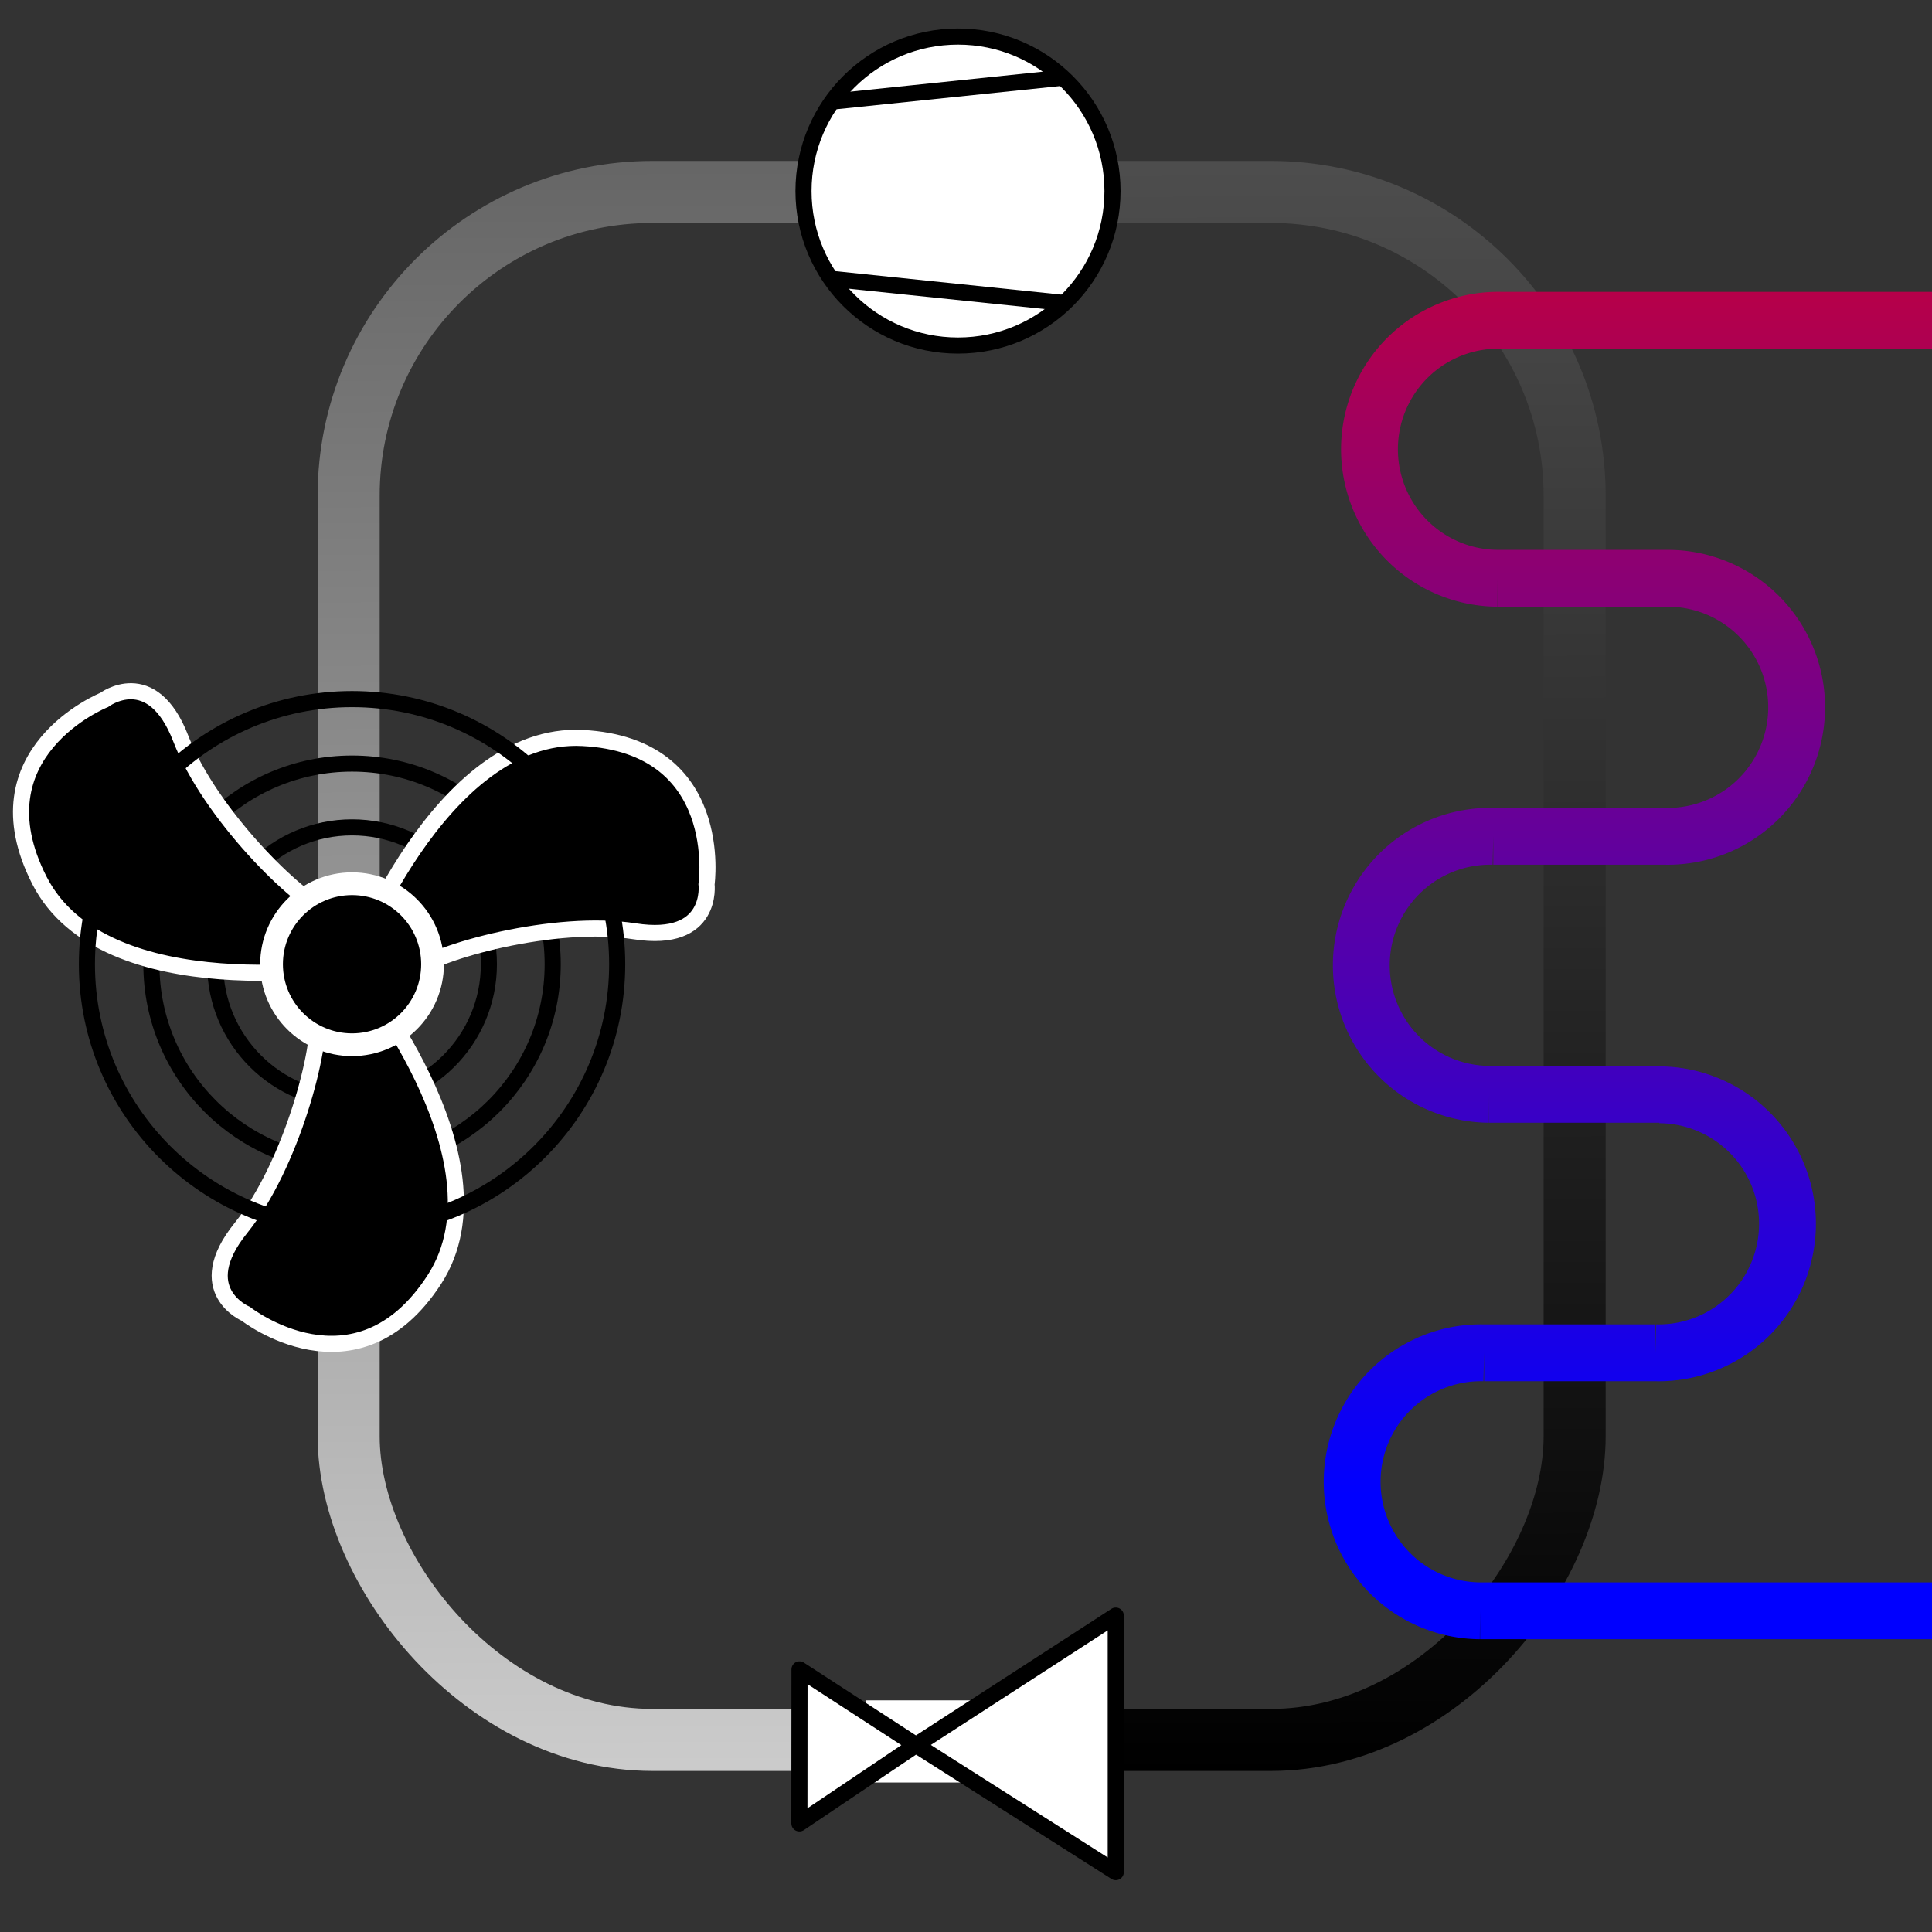 <?xml version="1.0" encoding="UTF-8" standalone="no"?>
<svg
   width="120mm"
   height="120mm"
   viewBox="0 0 120 120"
   version="1.1"
   id="svg103"
   inkscape:version="1.1.1 (3bf5ae0d25, 2021-09-20)"
   sodipodi:docname="AirSourceChillerHP.svg"
   inkscape:export-filename="C:\Daten\GIT\pytrnsys_gui\trnsysGUI\images\AirSourceHP.png"
   inkscape:export-xdpi="96"
   inkscape:export-ydpi="96"
   xmlns:inkscape="http://www.inkscape.org/namespaces/inkscape"
   xmlns:sodipodi="http://sodipodi.sourceforge.net/DTD/sodipodi-0.dtd"
   xmlns:xlink="http://www.w3.org/1999/xlink"
   xmlns="http://www.w3.org/2000/svg"
   xmlns:svg="http://www.w3.org/2000/svg"
   xmlns:rdf="http://www.w3.org/1999/02/22-rdf-syntax-ns#"
   xmlns:cc="http://creativecommons.org/ns#"
   xmlns:dc="http://purl.org/dc/elements/1.1/">
  <rect x="0" y="0" width="120" height="120" fill="#333333" stroke="none"/>
  <defs
     id="defs97">
    <linearGradient
       inkscape:collect="always"
       id="linearGradient1046">
      <stop
         style="stop-color:#ff0000;stop-opacity:1"
         offset="0"
         id="stop1042" />
      <stop
         style="stop-color:#0000ff;stop-opacity:1"
         offset="1"
         id="stop1044" />
    </linearGradient>
    <linearGradient
       inkscape:collect="always"
       id="linearGradient858">
      <stop
         style="stop-color:#cccccc;stop-opacity:1"
         offset="0"
         id="stop854" />
      <stop
         style="stop-color:#666666;stop-opacity:1"
         offset="1"
         id="stop856" />
    </linearGradient>
    <linearGradient
       inkscape:collect="always"
       id="linearGradient850">
      <stop
         style="stop-color:#000000;stop-opacity:1"
         offset="0"
         id="stop846" />
      <stop
         style="stop-color:#4d4d4d;stop-opacity:1"
         offset="1"
         id="stop848" />
    </linearGradient>
    <clipPath
       clipPathUnits="userSpaceOnUse"
       id="clipPath840">
      <rect
         style="fill:#ffff00;fill-rule:evenodd;stroke:none;stroke-width:0.293"
         id="rect842"
         width="60"
         height="120"
         x="34.494"
         y="73.804" />
    </clipPath>
    <linearGradient
       inkscape:collect="always"
       xlink:href="#linearGradient850"
       id="linearGradient852"
       x1="94.289"
       y1="184.071"
       x2="94.494"
       y2="84.097"
       gradientUnits="userSpaceOnUse" />
    <linearGradient
       inkscape:collect="always"
       xlink:href="#linearGradient858"
       id="linearGradient860"
       x1="94.856"
       y1="184.449"
       x2="94.683"
       y2="84.097"
       gradientUnits="userSpaceOnUse" />
    <linearGradient
       inkscape:collect="always"
       xlink:href="#linearGradient1046"
       id="linearGradient1048"
       x1="118.623"
       y1="61.977"
       x2="118.623"
       y2="166.657"
       gradientUnits="userSpaceOnUse" />
  </defs>
  <sodipodi:namedview
     id="base"
     pagecolor="#ffffff"
     bordercolor="#666666"
     borderopacity="1.0"
     inkscape:pageopacity="0.0"
     inkscape:pageshadow="2"
     inkscape:zoom="1.4142136"
     inkscape:cx="148.84597"
     inkscape:cy="265.51859"
     inkscape:document-units="mm"
     inkscape:current-layer="layer1"
     inkscape:document-rotation="0"
     showgrid="false"
     fit-margin-top="0"
     fit-margin-left="0"
     fit-margin-right="0"
     fit-margin-bottom="0"
     inkscape:window-width="2560"
     inkscape:window-height="1377"
     inkscape:window-x="1077"
     inkscape:window-y="-8"
     inkscape:window-maximized="1"
     inkscape:pagecheckerboard="0" />
  <g
     inkscape:label="Ebene 1"
     inkscape:groupmode="layer"
     id="layer1"
     transform="translate(-34.494,-73.804)">
    <rect
       style="fill:none;stroke:url(#linearGradient860);stroke-width:3.853;stroke-linecap:round;stroke-linejoin:miter;stroke-miterlimit:4;stroke-dasharray:none"
       id="rect836"
       width="76.147"
       height="96.147"
       x="56.15"
       y="85.727"
       ry="18.866"
       clip-path="url(#clipPath840)" />
    <circle
       style="fill:none;stroke:#000000;stroke-width:0.999;stroke-linecap:round;stroke-miterlimit:4;stroke-dasharray:none"
       id="circle870"
       cx="56.36"
       cy="133.694"
       r="8.5" />
    <rect
       clip-path="url(#clipPath840)"
       ry="18.866"
       y="85.727"
       x="56.15"
       height="96.147"
       width="76.147"
       id="rect844"
       style="fill:none;stroke:url(#linearGradient852);stroke-width:3.853;stroke-linecap:round;stroke-linejoin:miter;stroke-miterlimit:4;stroke-dasharray:none"
       transform="matrix(-1,0,0,1,188.448,0)" />
    <path
       id="path914"
       style="fill:none;stroke:url(#linearGradient1048);stroke-width:3.53;stroke-linecap:butt;stroke-linejoin:miter;stroke-miterlimit:4;stroke-dasharray:none;stroke-opacity:1"
       d="m 126.422,173.854 h 28.108 M 127.611,93.696 h 26.906 m -27.018,16.026 a 8.004,8.014 0 0 1 -6.923,-4.098 8.004,8.014 0 0 1 0.128,-8.051 8.004,8.014 0 0 1 7.049,-3.876 m -0.254,16.026 h 10.645 m 0,0 a 8.004,8.014 0 0 1 6.923,4.098 8.004,8.014 0 0 1 -0.128,8.051 8.004,8.014 0 0 1 -7.049,3.876 m -10.899,16.026 a 8.004,8.014 0 0 1 -6.923,-4.098 8.004,8.014 0 0 1 0.128,-8.051 8.004,8.014 0 0 1 7.049,-3.876 m 10.33,16.054 a 8.004,8.014 0 0 1 6.923,4.098 8.004,8.014 0 0 1 -0.128,8.051 8.004,8.014 0 0 1 -7.049,3.876 m -10.899,16.026 a 8.004,8.014 0 0 1 -6.923,-4.098 8.004,8.014 0 0 1 0.128,-8.051 8.004,8.014 0 0 1 7.049,-3.876 m 0,0 h 10.645 m -10.33,-16.054 h 10.645 m -10.391,-16.026 h 10.645" />
    <circle
       r="12.463"
       cy="133.694"
       cx="56.36"
       id="circle872"
       style="fill:none;stroke:#000000;stroke-width:1;stroke-linecap:round;stroke-miterlimit:4;stroke-dasharray:none" />
    <path
       id="path860"
       d="m 56.365,133.804 c 0,0 5.388,-14.624 14.316,-14.162 8.928,0.462 7.697,9.082 7.697,9.082 0,0 0.462,3.694 -4.464,2.925 -4.926,-0.77 -12.315,1.231 -14.008,2.617 -1.693,1.385 -3.54,-0.462 -3.54,-0.462 z"
       style="fill:#000000;stroke:#ffffff;stroke-width:1;stroke-linecap:butt;stroke-linejoin:miter;stroke-miterlimit:4;stroke-dasharray:none;stroke-opacity:1" />
    <path
       id="path866"
       d="m 56.365,133.804 c 0,0 9.971,11.978 5.107,19.479 -4.864,7.501 -11.714,2.124 -11.714,2.124 0,0 -3.43,-1.447 -0.301,-5.328 3.129,-3.881 5.091,-11.28 4.738,-13.44 -0.353,-2.159 2.17,-2.835 2.17,-2.835 z"
       style="fill:#000000;stroke:#ffffff;stroke-width:1;stroke-linecap:butt;stroke-linejoin:miter;stroke-miterlimit:4;stroke-dasharray:none;stroke-opacity:1" />
    <path
       style="fill:#000000;stroke:#ffffff;stroke-width:1;stroke-linecap:butt;stroke-linejoin:miter;stroke-miterlimit:4;stroke-dasharray:none;stroke-opacity:1"
       d="m 56.365,133.804 c 0,0 -15.358,2.646 -19.422,-5.317 -4.064,-7.963 4.017,-11.206 4.017,-11.206 0,0 2.969,-2.247 4.765,2.404 1.796,4.651 7.224,10.049 9.27,10.823 2.046,0.774 1.37,3.297 1.37,3.297 z"
       id="path864" />
    <circle
       r="5"
       cy="133.694"
       cx="56.36"
       id="path862"
       style="fill:#000000;stroke:#ffffff;stroke-width:1.412;stroke-linecap:round" />
    <circle
       style="fill:none;stroke:#000000;stroke-width:1;stroke-linecap:round;stroke-miterlimit:4;stroke-dasharray:none"
       id="circle874"
       cx="56.36"
       cy="133.694"
       r="16.468" />
    <g
       id="g1453"
       transform="matrix(-1,0,0,1,187.995,0)">
      <circle
         r="9.596"
         cy="85.671"
         cx="93.998"
         id="path1056"
         style="fill:#ffffff;stroke:#000000;stroke-width:1;stroke-linecap:round;stroke-linejoin:miter;stroke-miterlimit:4;stroke-dasharray:none;stroke-opacity:1" />
      <path
         style="fill:none;stroke:#000000;stroke-width:1;stroke-linecap:butt;stroke-linejoin:miter;stroke-miterlimit:4;stroke-dasharray:none;stroke-opacity:1"
         d="m 87.496,78.629 14.298,1.484"
         id="path873" />
      <path
         id="path875"
         d="m 87.496,92.614 14.298,-1.484"
         style="fill:none;stroke:#000000;stroke-width:1;stroke-linecap:butt;stroke-linejoin:miter;stroke-miterlimit:4;stroke-dasharray:none;stroke-opacity:1" />
    </g>
    <rect
       y="179.416"
       x="88.277"
       height="5.103"
       width="12.662"
       id="rect1072-6"
       style="fill:#ffffff;stroke:none;stroke-width:1;stroke-linecap:round;stroke-linejoin:miter;stroke-miterlimit:4;stroke-dasharray:none;stroke-opacity:1" />
    <g
       id="g879"
       transform="matrix(-1,0,0,1,185.508,0.305)">
      <path
         id="path867"
         d="m 94.123,181.884 7.232,-4.697 0.007,9.568 z"
         style="fill:#ffffff;stroke:#000000;stroke-width:1;stroke-linecap:butt;stroke-linejoin:round;stroke-miterlimit:4;stroke-dasharray:none;stroke-opacity:1" />
      <path
         id="path871"
         d="m 94.123,181.884 -12.411,7.897 -3e-6,-15.935 z"
         style="fill:#ffffff;stroke:#000000;stroke-width:1;stroke-linecap:butt;stroke-linejoin:round;stroke-miterlimit:4;stroke-dasharray:none;stroke-opacity:1" />
    </g>
  </g>
</svg>
